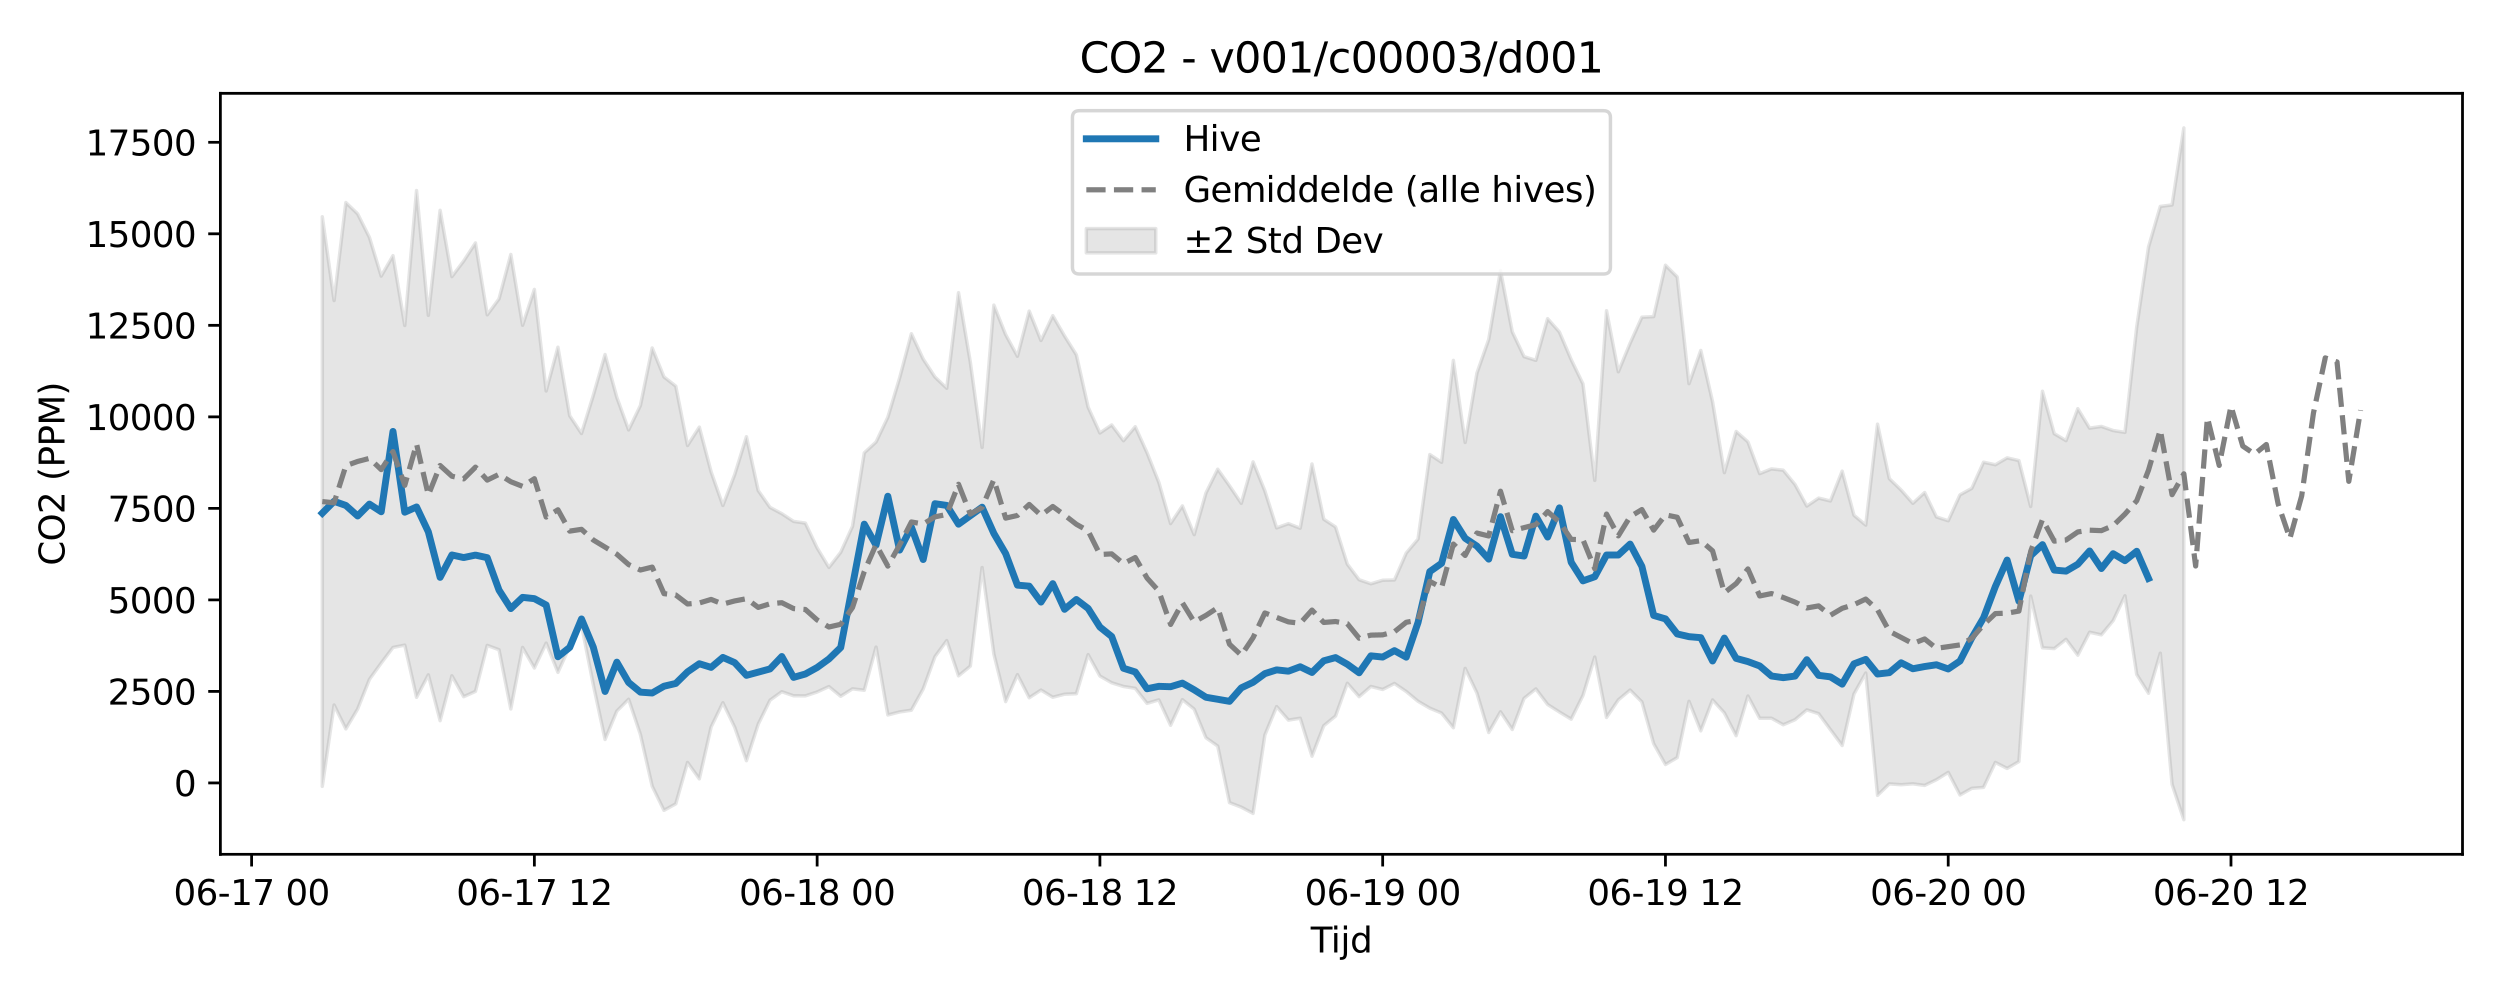 <?xml version="1.0" encoding="utf-8" standalone="no"?>
<!DOCTYPE svg PUBLIC "-//W3C//DTD SVG 1.1//EN"
  "http://www.w3.org/Graphics/SVG/1.1/DTD/svg11.dtd">
<svg xmlns:xlink="http://www.w3.org/1999/xlink" width="720pt" height="288pt" viewBox="0 0 720 288" xmlns="http://www.w3.org/2000/svg" version="1.1">
 <defs>
  <style type="text/css">*{stroke-linejoin: round; stroke-linecap: butt}</style>
 </defs>
 <g id="figure_1">
  <g id="patch_1">
   <path d="M 0 288 
L 720 288 
L 720 0 
L 0 0 
z
" style="fill: #ffffff"/>
  </g>
  <g id="axes_1">
   <g id="patch_2">
    <path d="M 63.47 246.04 
L 709.2 246.04 
L 709.2 26.88 
L 63.47 26.88 
z
" style="fill: #ffffff"/>
   </g>
   <g id="FillBetweenPolyCollection_1">
    <defs>
     <path id="ma22661d747" d="M 92.821 -225.577 
L 92.821 -61.523 
L 96.215 -84.961 
L 99.608 -78.083 
L 103.001 -83.798 
L 106.394 -92.335 
L 109.787 -97.027 
L 113.181 -101.527 
L 116.574 -102.203 
L 119.967 -87.168 
L 123.36 -93.643 
L 126.754 -80.445 
L 130.147 -93.369 
L 133.54 -87.348 
L 136.933 -88.883 
L 140.326 -102.128 
L 143.72 -100.864 
L 147.113 -83.818 
L 150.506 -101.536 
L 153.899 -95.613 
L 157.293 -102.781 
L 160.686 -94.368 
L 164.079 -101.818 
L 167.472 -107.945 
L 170.865 -90.849 
L 174.259 -75.028 
L 177.652 -83.217 
L 181.045 -86.619 
L 184.438 -76.47 
L 187.832 -61.568 
L 191.225 -54.618 
L 194.618 -56.493 
L 198.011 -68.409 
L 201.404 -63.691 
L 204.798 -78.61 
L 208.191 -85.612 
L 211.584 -78.574 
L 214.977 -68.918 
L 218.371 -79.431 
L 221.764 -86.346 
L 225.157 -88.785 
L 228.55 -87.618 
L 231.943 -87.584 
L 235.337 -88.708 
L 238.73 -90.264 
L 242.123 -87.464 
L 245.516 -89.62 
L 248.91 -89.21 
L 252.303 -101.634 
L 255.696 -82.091 
L 259.089 -82.959 
L 262.482 -83.46 
L 265.876 -89.572 
L 269.269 -98.876 
L 272.662 -103.506 
L 276.055 -93.358 
L 279.449 -96.146 
L 282.842 -124.559 
L 286.235 -99.633 
L 289.628 -85.934 
L 293.021 -93.697 
L 296.415 -87.04 
L 299.808 -89.261 
L 303.201 -87.193 
L 306.594 -88.065 
L 309.988 -88.201 
L 313.381 -99.463 
L 316.774 -93.302 
L 320.167 -91.357 
L 323.56 -90.292 
L 326.954 -89.762 
L 330.347 -85.427 
L 333.74 -86.437 
L 337.133 -79.115 
L 340.527 -86.5 
L 343.92 -83.77 
L 347.313 -75.529 
L 350.706 -73.122 
L 354.099 -56.837 
L 357.493 -55.532 
L 360.886 -53.735 
L 364.279 -76.301 
L 367.672 -84.502 
L 371.066 -80.609 
L 374.459 -81.142 
L 377.852 -70.215 
L 381.245 -79.003 
L 384.638 -81.772 
L 388.032 -91.219 
L 391.425 -87.359 
L 394.818 -90.294 
L 398.211 -89.426 
L 401.604 -91.159 
L 404.998 -88.846 
L 408.391 -86.03 
L 411.784 -84.05 
L 415.177 -82.63 
L 418.571 -78.405 
L 421.964 -95.505 
L 425.357 -88.404 
L 428.75 -77.036 
L 432.143 -83.001 
L 435.537 -77.899 
L 438.93 -86.868 
L 442.323 -89.592 
L 445.716 -85.111 
L 449.11 -82.94 
L 452.503 -80.878 
L 455.896 -87.71 
L 459.289 -98.764 
L 462.682 -81.378 
L 466.076 -86.432 
L 469.469 -89.268 
L 472.862 -85.854 
L 476.255 -73.83 
L 479.649 -67.817 
L 483.042 -69.819 
L 486.435 -86.012 
L 489.828 -77.512 
L 493.221 -86.417 
L 496.615 -82.681 
L 500.008 -76.118 
L 503.401 -87.544 
L 506.794 -81.132 
L 510.188 -81.151 
L 513.581 -79.265 
L 516.974 -80.729 
L 520.367 -83.554 
L 523.76 -82.467 
L 527.154 -77.883 
L 530.547 -73.294 
L 533.94 -88.108 
L 537.333 -94.168 
L 540.727 -58.941 
L 544.12 -62.237 
L 547.513 -62.004 
L 550.906 -62.255 
L 554.299 -61.804 
L 557.693 -63.434 
L 561.086 -65.552 
L 564.479 -59.035 
L 567.872 -60.962 
L 571.266 -61.231 
L 574.659 -68.418 
L 578.052 -66.689 
L 581.445 -68.668 
L 584.838 -116.334 
L 588.232 -101.434 
L 591.625 -101.206 
L 595.018 -103.866 
L 598.411 -99.306 
L 601.805 -105.914 
L 605.198 -105.161 
L 608.591 -109.245 
L 611.984 -116.413 
L 615.377 -93.75 
L 618.771 -88.343 
L 622.164 -99.887 
L 625.557 -62.088 
L 628.95 -51.922 
L 628.95 -251.158 
L 628.95 -251.158 
L 625.557 -228.979 
L 622.164 -228.549 
L 618.771 -216.855 
L 615.377 -193.825 
L 611.984 -163.477 
L 608.591 -164.006 
L 605.198 -165.19 
L 601.805 -164.698 
L 598.411 -170.304 
L 595.018 -161.091 
L 591.625 -163.111 
L 588.232 -175.321 
L 584.838 -142.127 
L 581.445 -155.355 
L 578.052 -156.135 
L 574.659 -154.151 
L 571.266 -154.89 
L 567.872 -147.348 
L 564.479 -145.497 
L 561.086 -138.023 
L 557.693 -139.121 
L 554.299 -146.159 
L 550.906 -143.048 
L 547.513 -146.881 
L 544.12 -150.158 
L 540.727 -165.844 
L 537.333 -136.768 
L 533.94 -139.613 
L 530.547 -152.317 
L 527.154 -143.722 
L 523.76 -144.542 
L 520.367 -142.255 
L 516.974 -148.455 
L 513.581 -152.586 
L 510.188 -152.956 
L 506.794 -151.599 
L 503.401 -160.748 
L 500.008 -163.74 
L 496.615 -151.876 
L 493.221 -172.28 
L 489.828 -187.069 
L 486.435 -177.497 
L 483.042 -208.246 
L 479.649 -211.624 
L 476.255 -196.816 
L 472.862 -196.644 
L 469.469 -189.142 
L 466.076 -180.915 
L 462.682 -198.516 
L 459.289 -149.636 
L 455.896 -177.423 
L 452.503 -184.433 
L 449.11 -192.382 
L 445.716 -196.22 
L 442.323 -184.222 
L 438.93 -185.29 
L 435.537 -192.436 
L 432.143 -210.065 
L 428.75 -190.241 
L 425.357 -180.553 
L 421.964 -160.563 
L 418.571 -184.211 
L 415.177 -154.863 
L 411.784 -157.091 
L 408.391 -132.75 
L 404.998 -128.724 
L 401.604 -120.97 
L 398.211 -120.894 
L 394.818 -119.87 
L 391.425 -121.035 
L 388.032 -125.523 
L 384.638 -136.232 
L 381.245 -138.467 
L 377.852 -154.379 
L 374.459 -135.876 
L 371.066 -137.189 
L 367.672 -135.963 
L 364.279 -146.629 
L 360.886 -154.984 
L 357.493 -143.045 
L 354.099 -148.087 
L 350.706 -152.866 
L 347.313 -146.008 
L 343.92 -134.022 
L 340.527 -142.299 
L 337.133 -137.208 
L 333.74 -149.093 
L 330.347 -157.619 
L 326.954 -165.103 
L 323.56 -161.071 
L 320.167 -165.616 
L 316.774 -163.299 
L 313.381 -170.733 
L 309.988 -185.819 
L 306.594 -191.231 
L 303.201 -197.079 
L 299.808 -189.931 
L 296.415 -198.403 
L 293.021 -185.397 
L 289.628 -191.629 
L 286.235 -200.127 
L 282.842 -159.144 
L 279.449 -183.721 
L 276.055 -203.708 
L 272.662 -176.183 
L 269.269 -179.418 
L 265.876 -184.592 
L 262.482 -191.89 
L 259.089 -179.147 
L 255.696 -167.829 
L 252.303 -160.696 
L 248.91 -157.581 
L 245.516 -136.413 
L 242.123 -128.929 
L 238.73 -124.582 
L 235.337 -130.202 
L 231.943 -137.346 
L 228.55 -137.837 
L 225.157 -140.064 
L 221.764 -141.872 
L 218.371 -146.706 
L 214.977 -162.226 
L 211.584 -151.29 
L 208.191 -142.425 
L 204.798 -152.126 
L 201.404 -164.989 
L 198.011 -159.702 
L 194.618 -176.792 
L 191.225 -179.44 
L 187.832 -187.784 
L 184.438 -171.203 
L 181.045 -164.184 
L 177.652 -173.543 
L 174.259 -185.905 
L 170.865 -174.116 
L 167.472 -163.159 
L 164.079 -168.263 
L 160.686 -188.003 
L 157.293 -175.397 
L 153.899 -204.652 
L 150.506 -194.315 
L 147.113 -214.714 
L 143.72 -201.926 
L 140.326 -197.335 
L 136.933 -218.037 
L 133.54 -212.826 
L 130.147 -208.339 
L 126.754 -227.427 
L 123.36 -197.176 
L 119.967 -233.126 
L 116.574 -194.259 
L 113.181 -214.364 
L 109.787 -208.483 
L 106.394 -219.645 
L 103.001 -226.409 
L 99.608 -229.672 
L 96.215 -201.433 
L 92.821 -225.577 
z
" style="stroke: #808080; stroke-opacity: 0.2"/>
    </defs>
    <g clip-path="url(#p4dd3168a95)">
     <use xlink:href="#ma22661d747" x="0" y="288" style="fill: #808080; fill-opacity: 0.2; stroke: #808080; stroke-opacity: 0.2"/>
    </g>
   </g>
   <g id="matplotlib.axis_1">
    <g id="xtick_1">
     <g id="line2d_1">
      <defs>
       <path id="m2a77479b4b" d="M 0 0 
L 0 3.5 
" style="stroke: #000000; stroke-width: 0.8"/>
      </defs>
      <g>
       <use xlink:href="#m2a77479b4b" x="72.462" y="246.04" style="stroke: #000000; stroke-width: 0.8"/>
      </g>
     </g>
     <g id="text_1">
      <!-- 06-17 00 -->
      <g transform="translate(49.982 260.638) scale(0.1 -0.1)">
       <defs>
        <path id="DejaVuSans-30" d="M 2034 4250 
Q 1547 4250 1301 3770 
Q 1056 3291 1056 2328 
Q 1056 1369 1301 889 
Q 1547 409 2034 409 
Q 2525 409 2770 889 
Q 3016 1369 3016 2328 
Q 3016 3291 2770 3770 
Q 2525 4250 2034 4250 
z
M 2034 4750 
Q 2819 4750 3233 4129 
Q 3647 3509 3647 2328 
Q 3647 1150 3233 529 
Q 2819 -91 2034 -91 
Q 1250 -91 836 529 
Q 422 1150 422 2328 
Q 422 3509 836 4129 
Q 1250 4750 2034 4750 
z
" transform="scale(0.016)"/>
        <path id="DejaVuSans-36" d="M 2113 2584 
Q 1688 2584 1439 2293 
Q 1191 2003 1191 1497 
Q 1191 994 1439 701 
Q 1688 409 2113 409 
Q 2538 409 2786 701 
Q 3034 994 3034 1497 
Q 3034 2003 2786 2293 
Q 2538 2584 2113 2584 
z
M 3366 4563 
L 3366 3988 
Q 3128 4100 2886 4159 
Q 2644 4219 2406 4219 
Q 1781 4219 1451 3797 
Q 1122 3375 1075 2522 
Q 1259 2794 1537 2939 
Q 1816 3084 2150 3084 
Q 2853 3084 3261 2657 
Q 3669 2231 3669 1497 
Q 3669 778 3244 343 
Q 2819 -91 2113 -91 
Q 1303 -91 875 529 
Q 447 1150 447 2328 
Q 447 3434 972 4092 
Q 1497 4750 2381 4750 
Q 2619 4750 2861 4703 
Q 3103 4656 3366 4563 
z
" transform="scale(0.016)"/>
        <path id="DejaVuSans-2d" d="M 313 2009 
L 1997 2009 
L 1997 1497 
L 313 1497 
L 313 2009 
z
" transform="scale(0.016)"/>
        <path id="DejaVuSans-31" d="M 794 531 
L 1825 531 
L 1825 4091 
L 703 3866 
L 703 4441 
L 1819 4666 
L 2450 4666 
L 2450 531 
L 3481 531 
L 3481 0 
L 794 0 
L 794 531 
z
" transform="scale(0.016)"/>
        <path id="DejaVuSans-37" d="M 525 4666 
L 3525 4666 
L 3525 4397 
L 1831 0 
L 1172 0 
L 2766 4134 
L 525 4134 
L 525 4666 
z
" transform="scale(0.016)"/>
        <path id="DejaVuSans-20" transform="scale(0.016)"/>
       </defs>
       <use xlink:href="#DejaVuSans-30"/>
       <use xlink:href="#DejaVuSans-36" transform="translate(63.623 0)"/>
       <use xlink:href="#DejaVuSans-2d" transform="translate(127.246 0)"/>
       <use xlink:href="#DejaVuSans-31" transform="translate(163.33 0)"/>
       <use xlink:href="#DejaVuSans-37" transform="translate(226.953 0)"/>
       <use xlink:href="#DejaVuSans-20" transform="translate(290.576 0)"/>
       <use xlink:href="#DejaVuSans-30" transform="translate(322.363 0)"/>
       <use xlink:href="#DejaVuSans-30" transform="translate(385.986 0)"/>
      </g>
     </g>
    </g>
    <g id="xtick_2">
     <g id="line2d_2">
      <g>
       <use xlink:href="#m2a77479b4b" x="153.899" y="246.04" style="stroke: #000000; stroke-width: 0.8"/>
      </g>
     </g>
     <g id="text_2">
      <!-- 06-17 12 -->
      <g transform="translate(131.419 260.638) scale(0.1 -0.1)">
       <defs>
        <path id="DejaVuSans-32" d="M 1228 531 
L 3431 531 
L 3431 0 
L 469 0 
L 469 531 
Q 828 903 1448 1529 
Q 2069 2156 2228 2338 
Q 2531 2678 2651 2914 
Q 2772 3150 2772 3378 
Q 2772 3750 2511 3984 
Q 2250 4219 1831 4219 
Q 1534 4219 1204 4116 
Q 875 4013 500 3803 
L 500 4441 
Q 881 4594 1212 4672 
Q 1544 4750 1819 4750 
Q 2544 4750 2975 4387 
Q 3406 4025 3406 3419 
Q 3406 3131 3298 2873 
Q 3191 2616 2906 2266 
Q 2828 2175 2409 1742 
Q 1991 1309 1228 531 
z
" transform="scale(0.016)"/>
       </defs>
       <use xlink:href="#DejaVuSans-30"/>
       <use xlink:href="#DejaVuSans-36" transform="translate(63.623 0)"/>
       <use xlink:href="#DejaVuSans-2d" transform="translate(127.246 0)"/>
       <use xlink:href="#DejaVuSans-31" transform="translate(163.33 0)"/>
       <use xlink:href="#DejaVuSans-37" transform="translate(226.953 0)"/>
       <use xlink:href="#DejaVuSans-20" transform="translate(290.576 0)"/>
       <use xlink:href="#DejaVuSans-31" transform="translate(322.363 0)"/>
       <use xlink:href="#DejaVuSans-32" transform="translate(385.986 0)"/>
      </g>
     </g>
    </g>
    <g id="xtick_3">
     <g id="line2d_3">
      <g>
       <use xlink:href="#m2a77479b4b" x="235.337" y="246.04" style="stroke: #000000; stroke-width: 0.8"/>
      </g>
     </g>
     <g id="text_3">
      <!-- 06-18 00 -->
      <g transform="translate(212.856 260.638) scale(0.1 -0.1)">
       <defs>
        <path id="DejaVuSans-38" d="M 2034 2216 
Q 1584 2216 1326 1975 
Q 1069 1734 1069 1313 
Q 1069 891 1326 650 
Q 1584 409 2034 409 
Q 2484 409 2743 651 
Q 3003 894 3003 1313 
Q 3003 1734 2745 1975 
Q 2488 2216 2034 2216 
z
M 1403 2484 
Q 997 2584 770 2862 
Q 544 3141 544 3541 
Q 544 4100 942 4425 
Q 1341 4750 2034 4750 
Q 2731 4750 3128 4425 
Q 3525 4100 3525 3541 
Q 3525 3141 3298 2862 
Q 3072 2584 2669 2484 
Q 3125 2378 3379 2068 
Q 3634 1759 3634 1313 
Q 3634 634 3220 271 
Q 2806 -91 2034 -91 
Q 1263 -91 848 271 
Q 434 634 434 1313 
Q 434 1759 690 2068 
Q 947 2378 1403 2484 
z
M 1172 3481 
Q 1172 3119 1398 2916 
Q 1625 2713 2034 2713 
Q 2441 2713 2670 2916 
Q 2900 3119 2900 3481 
Q 2900 3844 2670 4047 
Q 2441 4250 2034 4250 
Q 1625 4250 1398 4047 
Q 1172 3844 1172 3481 
z
" transform="scale(0.016)"/>
       </defs>
       <use xlink:href="#DejaVuSans-30"/>
       <use xlink:href="#DejaVuSans-36" transform="translate(63.623 0)"/>
       <use xlink:href="#DejaVuSans-2d" transform="translate(127.246 0)"/>
       <use xlink:href="#DejaVuSans-31" transform="translate(163.33 0)"/>
       <use xlink:href="#DejaVuSans-38" transform="translate(226.953 0)"/>
       <use xlink:href="#DejaVuSans-20" transform="translate(290.576 0)"/>
       <use xlink:href="#DejaVuSans-30" transform="translate(322.363 0)"/>
       <use xlink:href="#DejaVuSans-30" transform="translate(385.986 0)"/>
      </g>
     </g>
    </g>
    <g id="xtick_4">
     <g id="line2d_4">
      <g>
       <use xlink:href="#m2a77479b4b" x="316.774" y="246.04" style="stroke: #000000; stroke-width: 0.8"/>
      </g>
     </g>
     <g id="text_4">
      <!-- 06-18 12 -->
      <g transform="translate(294.293 260.638) scale(0.1 -0.1)">
       <use xlink:href="#DejaVuSans-30"/>
       <use xlink:href="#DejaVuSans-36" transform="translate(63.623 0)"/>
       <use xlink:href="#DejaVuSans-2d" transform="translate(127.246 0)"/>
       <use xlink:href="#DejaVuSans-31" transform="translate(163.33 0)"/>
       <use xlink:href="#DejaVuSans-38" transform="translate(226.953 0)"/>
       <use xlink:href="#DejaVuSans-20" transform="translate(290.576 0)"/>
       <use xlink:href="#DejaVuSans-31" transform="translate(322.363 0)"/>
       <use xlink:href="#DejaVuSans-32" transform="translate(385.986 0)"/>
      </g>
     </g>
    </g>
    <g id="xtick_5">
     <g id="line2d_5">
      <g>
       <use xlink:href="#m2a77479b4b" x="398.211" y="246.04" style="stroke: #000000; stroke-width: 0.8"/>
      </g>
     </g>
     <g id="text_5">
      <!-- 06-19 00 -->
      <g transform="translate(375.731 260.638) scale(0.1 -0.1)">
       <defs>
        <path id="DejaVuSans-39" d="M 703 97 
L 703 672 
Q 941 559 1184 500 
Q 1428 441 1663 441 
Q 2288 441 2617 861 
Q 2947 1281 2994 2138 
Q 2813 1869 2534 1725 
Q 2256 1581 1919 1581 
Q 1219 1581 811 2004 
Q 403 2428 403 3163 
Q 403 3881 828 4315 
Q 1253 4750 1959 4750 
Q 2769 4750 3195 4129 
Q 3622 3509 3622 2328 
Q 3622 1225 3098 567 
Q 2575 -91 1691 -91 
Q 1453 -91 1209 -44 
Q 966 3 703 97 
z
M 1959 2075 
Q 2384 2075 2632 2365 
Q 2881 2656 2881 3163 
Q 2881 3666 2632 3958 
Q 2384 4250 1959 4250 
Q 1534 4250 1286 3958 
Q 1038 3666 1038 3163 
Q 1038 2656 1286 2365 
Q 1534 2075 1959 2075 
z
" transform="scale(0.016)"/>
       </defs>
       <use xlink:href="#DejaVuSans-30"/>
       <use xlink:href="#DejaVuSans-36" transform="translate(63.623 0)"/>
       <use xlink:href="#DejaVuSans-2d" transform="translate(127.246 0)"/>
       <use xlink:href="#DejaVuSans-31" transform="translate(163.33 0)"/>
       <use xlink:href="#DejaVuSans-39" transform="translate(226.953 0)"/>
       <use xlink:href="#DejaVuSans-20" transform="translate(290.576 0)"/>
       <use xlink:href="#DejaVuSans-30" transform="translate(322.363 0)"/>
       <use xlink:href="#DejaVuSans-30" transform="translate(385.986 0)"/>
      </g>
     </g>
    </g>
    <g id="xtick_6">
     <g id="line2d_6">
      <g>
       <use xlink:href="#m2a77479b4b" x="479.649" y="246.04" style="stroke: #000000; stroke-width: 0.8"/>
      </g>
     </g>
     <g id="text_6">
      <!-- 06-19 12 -->
      <g transform="translate(457.168 260.638) scale(0.1 -0.1)">
       <use xlink:href="#DejaVuSans-30"/>
       <use xlink:href="#DejaVuSans-36" transform="translate(63.623 0)"/>
       <use xlink:href="#DejaVuSans-2d" transform="translate(127.246 0)"/>
       <use xlink:href="#DejaVuSans-31" transform="translate(163.33 0)"/>
       <use xlink:href="#DejaVuSans-39" transform="translate(226.953 0)"/>
       <use xlink:href="#DejaVuSans-20" transform="translate(290.576 0)"/>
       <use xlink:href="#DejaVuSans-31" transform="translate(322.363 0)"/>
       <use xlink:href="#DejaVuSans-32" transform="translate(385.986 0)"/>
      </g>
     </g>
    </g>
    <g id="xtick_7">
     <g id="line2d_7">
      <g>
       <use xlink:href="#m2a77479b4b" x="561.086" y="246.04" style="stroke: #000000; stroke-width: 0.8"/>
      </g>
     </g>
     <g id="text_7">
      <!-- 06-20 00 -->
      <g transform="translate(538.605 260.638) scale(0.1 -0.1)">
       <use xlink:href="#DejaVuSans-30"/>
       <use xlink:href="#DejaVuSans-36" transform="translate(63.623 0)"/>
       <use xlink:href="#DejaVuSans-2d" transform="translate(127.246 0)"/>
       <use xlink:href="#DejaVuSans-32" transform="translate(163.33 0)"/>
       <use xlink:href="#DejaVuSans-30" transform="translate(226.953 0)"/>
       <use xlink:href="#DejaVuSans-20" transform="translate(290.576 0)"/>
       <use xlink:href="#DejaVuSans-30" transform="translate(322.363 0)"/>
       <use xlink:href="#DejaVuSans-30" transform="translate(385.986 0)"/>
      </g>
     </g>
    </g>
    <g id="xtick_8">
     <g id="line2d_8">
      <g>
       <use xlink:href="#m2a77479b4b" x="642.523" y="246.04" style="stroke: #000000; stroke-width: 0.8"/>
      </g>
     </g>
     <g id="text_8">
      <!-- 06-20 12 -->
      <g transform="translate(620.043 260.638) scale(0.1 -0.1)">
       <use xlink:href="#DejaVuSans-30"/>
       <use xlink:href="#DejaVuSans-36" transform="translate(63.623 0)"/>
       <use xlink:href="#DejaVuSans-2d" transform="translate(127.246 0)"/>
       <use xlink:href="#DejaVuSans-32" transform="translate(163.33 0)"/>
       <use xlink:href="#DejaVuSans-30" transform="translate(226.953 0)"/>
       <use xlink:href="#DejaVuSans-20" transform="translate(290.576 0)"/>
       <use xlink:href="#DejaVuSans-31" transform="translate(322.363 0)"/>
       <use xlink:href="#DejaVuSans-32" transform="translate(385.986 0)"/>
      </g>
     </g>
    </g>
    <g id="text_9">
     <!-- Tijd -->
     <g transform="translate(377.485 274.317) scale(0.1 -0.1)">
      <defs>
       <path id="DejaVuSans-54" d="M -19 4666 
L 3928 4666 
L 3928 4134 
L 2272 4134 
L 2272 0 
L 1638 0 
L 1638 4134 
L -19 4134 
L -19 4666 
z
" transform="scale(0.016)"/>
       <path id="DejaVuSans-69" d="M 603 3500 
L 1178 3500 
L 1178 0 
L 603 0 
L 603 3500 
z
M 603 4863 
L 1178 4863 
L 1178 4134 
L 603 4134 
L 603 4863 
z
" transform="scale(0.016)"/>
       <path id="DejaVuSans-6a" d="M 603 3500 
L 1178 3500 
L 1178 -63 
Q 1178 -731 923 -1031 
Q 669 -1331 103 -1331 
L -116 -1331 
L -116 -844 
L 38 -844 
Q 366 -844 484 -692 
Q 603 -541 603 -63 
L 603 3500 
z
M 603 4863 
L 1178 4863 
L 1178 4134 
L 603 4134 
L 603 4863 
z
" transform="scale(0.016)"/>
       <path id="DejaVuSans-64" d="M 2906 2969 
L 2906 4863 
L 3481 4863 
L 3481 0 
L 2906 0 
L 2906 525 
Q 2725 213 2448 61 
Q 2172 -91 1784 -91 
Q 1150 -91 751 415 
Q 353 922 353 1747 
Q 353 2572 751 3078 
Q 1150 3584 1784 3584 
Q 2172 3584 2448 3432 
Q 2725 3281 2906 2969 
z
M 947 1747 
Q 947 1113 1208 752 
Q 1469 391 1925 391 
Q 2381 391 2643 752 
Q 2906 1113 2906 1747 
Q 2906 2381 2643 2742 
Q 2381 3103 1925 3103 
Q 1469 3103 1208 2742 
Q 947 2381 947 1747 
z
" transform="scale(0.016)"/>
      </defs>
      <use xlink:href="#DejaVuSans-54"/>
      <use xlink:href="#DejaVuSans-69" transform="translate(57.959 0)"/>
      <use xlink:href="#DejaVuSans-6a" transform="translate(85.742 0)"/>
      <use xlink:href="#DejaVuSans-64" transform="translate(113.525 0)"/>
     </g>
    </g>
   </g>
   <g id="matplotlib.axis_2">
    <g id="ytick_1">
     <g id="line2d_9">
      <defs>
       <path id="mb27a0ba405" d="M 0 0 
L -3.5 0 
" style="stroke: #000000; stroke-width: 0.8"/>
      </defs>
      <g>
       <use xlink:href="#mb27a0ba405" x="63.47" y="225.486" style="stroke: #000000; stroke-width: 0.8"/>
      </g>
     </g>
     <g id="text_10">
      <!-- 0 -->
      <g transform="translate(50.108 229.285) scale(0.1 -0.1)">
       <use xlink:href="#DejaVuSans-30"/>
      </g>
     </g>
    </g>
    <g id="ytick_2">
     <g id="line2d_10">
      <g>
       <use xlink:href="#mb27a0ba405" x="63.47" y="199.128" style="stroke: #000000; stroke-width: 0.8"/>
      </g>
     </g>
     <g id="text_11">
      <!-- 2500 -->
      <g transform="translate(31.02 202.927) scale(0.1 -0.1)">
       <defs>
        <path id="DejaVuSans-35" d="M 691 4666 
L 3169 4666 
L 3169 4134 
L 1269 4134 
L 1269 2991 
Q 1406 3038 1543 3061 
Q 1681 3084 1819 3084 
Q 2600 3084 3056 2656 
Q 3513 2228 3513 1497 
Q 3513 744 3044 326 
Q 2575 -91 1722 -91 
Q 1428 -91 1123 -41 
Q 819 9 494 109 
L 494 744 
Q 775 591 1075 516 
Q 1375 441 1709 441 
Q 2250 441 2565 725 
Q 2881 1009 2881 1497 
Q 2881 1984 2565 2268 
Q 2250 2553 1709 2553 
Q 1456 2553 1204 2497 
Q 953 2441 691 2322 
L 691 4666 
z
" transform="scale(0.016)"/>
       </defs>
       <use xlink:href="#DejaVuSans-32"/>
       <use xlink:href="#DejaVuSans-35" transform="translate(63.623 0)"/>
       <use xlink:href="#DejaVuSans-30" transform="translate(127.246 0)"/>
       <use xlink:href="#DejaVuSans-30" transform="translate(190.869 0)"/>
      </g>
     </g>
    </g>
    <g id="ytick_3">
     <g id="line2d_11">
      <g>
       <use xlink:href="#mb27a0ba405" x="63.47" y="172.77" style="stroke: #000000; stroke-width: 0.8"/>
      </g>
     </g>
     <g id="text_12">
      <!-- 5000 -->
      <g transform="translate(31.02 176.569) scale(0.1 -0.1)">
       <use xlink:href="#DejaVuSans-35"/>
       <use xlink:href="#DejaVuSans-30" transform="translate(63.623 0)"/>
       <use xlink:href="#DejaVuSans-30" transform="translate(127.246 0)"/>
       <use xlink:href="#DejaVuSans-30" transform="translate(190.869 0)"/>
      </g>
     </g>
    </g>
    <g id="ytick_4">
     <g id="line2d_12">
      <g>
       <use xlink:href="#mb27a0ba405" x="63.47" y="146.412" style="stroke: #000000; stroke-width: 0.8"/>
      </g>
     </g>
     <g id="text_13">
      <!-- 7500 -->
      <g transform="translate(31.02 150.211) scale(0.1 -0.1)">
       <use xlink:href="#DejaVuSans-37"/>
       <use xlink:href="#DejaVuSans-35" transform="translate(63.623 0)"/>
       <use xlink:href="#DejaVuSans-30" transform="translate(127.246 0)"/>
       <use xlink:href="#DejaVuSans-30" transform="translate(190.869 0)"/>
      </g>
     </g>
    </g>
    <g id="ytick_5">
     <g id="line2d_13">
      <g>
       <use xlink:href="#mb27a0ba405" x="63.47" y="120.054" style="stroke: #000000; stroke-width: 0.8"/>
      </g>
     </g>
     <g id="text_14">
      <!-- 10000 -->
      <g transform="translate(24.657 123.853) scale(0.1 -0.1)">
       <use xlink:href="#DejaVuSans-31"/>
       <use xlink:href="#DejaVuSans-30" transform="translate(63.623 0)"/>
       <use xlink:href="#DejaVuSans-30" transform="translate(127.246 0)"/>
       <use xlink:href="#DejaVuSans-30" transform="translate(190.869 0)"/>
       <use xlink:href="#DejaVuSans-30" transform="translate(254.492 0)"/>
      </g>
     </g>
    </g>
    <g id="ytick_6">
     <g id="line2d_14">
      <g>
       <use xlink:href="#mb27a0ba405" x="63.47" y="93.696" style="stroke: #000000; stroke-width: 0.8"/>
      </g>
     </g>
     <g id="text_15">
      <!-- 12500 -->
      <g transform="translate(24.657 97.495) scale(0.1 -0.1)">
       <use xlink:href="#DejaVuSans-31"/>
       <use xlink:href="#DejaVuSans-32" transform="translate(63.623 0)"/>
       <use xlink:href="#DejaVuSans-35" transform="translate(127.246 0)"/>
       <use xlink:href="#DejaVuSans-30" transform="translate(190.869 0)"/>
       <use xlink:href="#DejaVuSans-30" transform="translate(254.492 0)"/>
      </g>
     </g>
    </g>
    <g id="ytick_7">
     <g id="line2d_15">
      <g>
       <use xlink:href="#mb27a0ba405" x="63.47" y="67.338" style="stroke: #000000; stroke-width: 0.8"/>
      </g>
     </g>
     <g id="text_16">
      <!-- 15000 -->
      <g transform="translate(24.657 71.137) scale(0.1 -0.1)">
       <use xlink:href="#DejaVuSans-31"/>
       <use xlink:href="#DejaVuSans-35" transform="translate(63.623 0)"/>
       <use xlink:href="#DejaVuSans-30" transform="translate(127.246 0)"/>
       <use xlink:href="#DejaVuSans-30" transform="translate(190.869 0)"/>
       <use xlink:href="#DejaVuSans-30" transform="translate(254.492 0)"/>
      </g>
     </g>
    </g>
    <g id="ytick_8">
     <g id="line2d_16">
      <g>
       <use xlink:href="#mb27a0ba405" x="63.47" y="40.98" style="stroke: #000000; stroke-width: 0.8"/>
      </g>
     </g>
     <g id="text_17">
      <!-- 17500 -->
      <g transform="translate(24.657 44.779) scale(0.1 -0.1)">
       <use xlink:href="#DejaVuSans-31"/>
       <use xlink:href="#DejaVuSans-37" transform="translate(63.623 0)"/>
       <use xlink:href="#DejaVuSans-35" transform="translate(127.246 0)"/>
       <use xlink:href="#DejaVuSans-30" transform="translate(190.869 0)"/>
       <use xlink:href="#DejaVuSans-30" transform="translate(254.492 0)"/>
      </g>
     </g>
    </g>
    <g id="text_18">
     <!-- CO2 (PPM) -->
     <g transform="translate(18.578 162.903) rotate(-90) scale(0.1 -0.1)">
      <defs>
       <path id="DejaVuSans-43" d="M 4122 4306 
L 4122 3641 
Q 3803 3938 3442 4084 
Q 3081 4231 2675 4231 
Q 1875 4231 1450 3742 
Q 1025 3253 1025 2328 
Q 1025 1406 1450 917 
Q 1875 428 2675 428 
Q 3081 428 3442 575 
Q 3803 722 4122 1019 
L 4122 359 
Q 3791 134 3420 21 
Q 3050 -91 2638 -91 
Q 1578 -91 968 557 
Q 359 1206 359 2328 
Q 359 3453 968 4101 
Q 1578 4750 2638 4750 
Q 3056 4750 3426 4639 
Q 3797 4528 4122 4306 
z
" transform="scale(0.016)"/>
       <path id="DejaVuSans-4f" d="M 2522 4238 
Q 1834 4238 1429 3725 
Q 1025 3213 1025 2328 
Q 1025 1447 1429 934 
Q 1834 422 2522 422 
Q 3209 422 3611 934 
Q 4013 1447 4013 2328 
Q 4013 3213 3611 3725 
Q 3209 4238 2522 4238 
z
M 2522 4750 
Q 3503 4750 4090 4092 
Q 4678 3434 4678 2328 
Q 4678 1225 4090 567 
Q 3503 -91 2522 -91 
Q 1538 -91 948 565 
Q 359 1222 359 2328 
Q 359 3434 948 4092 
Q 1538 4750 2522 4750 
z
" transform="scale(0.016)"/>
       <path id="DejaVuSans-28" d="M 1984 4856 
Q 1566 4138 1362 3434 
Q 1159 2731 1159 2009 
Q 1159 1288 1364 580 
Q 1569 -128 1984 -844 
L 1484 -844 
Q 1016 -109 783 600 
Q 550 1309 550 2009 
Q 550 2706 781 3412 
Q 1013 4119 1484 4856 
L 1984 4856 
z
" transform="scale(0.016)"/>
       <path id="DejaVuSans-50" d="M 1259 4147 
L 1259 2394 
L 2053 2394 
Q 2494 2394 2734 2622 
Q 2975 2850 2975 3272 
Q 2975 3691 2734 3919 
Q 2494 4147 2053 4147 
L 1259 4147 
z
M 628 4666 
L 2053 4666 
Q 2838 4666 3239 4311 
Q 3641 3956 3641 3272 
Q 3641 2581 3239 2228 
Q 2838 1875 2053 1875 
L 1259 1875 
L 1259 0 
L 628 0 
L 628 4666 
z
" transform="scale(0.016)"/>
       <path id="DejaVuSans-4d" d="M 628 4666 
L 1569 4666 
L 2759 1491 
L 3956 4666 
L 4897 4666 
L 4897 0 
L 4281 0 
L 4281 4097 
L 3078 897 
L 2444 897 
L 1241 4097 
L 1241 0 
L 628 0 
L 628 4666 
z
" transform="scale(0.016)"/>
       <path id="DejaVuSans-29" d="M 513 4856 
L 1013 4856 
Q 1481 4119 1714 3412 
Q 1947 2706 1947 2009 
Q 1947 1309 1714 600 
Q 1481 -109 1013 -844 
L 513 -844 
Q 928 -128 1133 580 
Q 1338 1288 1338 2009 
Q 1338 2731 1133 3434 
Q 928 4138 513 4856 
z
" transform="scale(0.016)"/>
      </defs>
      <use xlink:href="#DejaVuSans-43"/>
      <use xlink:href="#DejaVuSans-4f" transform="translate(69.824 0)"/>
      <use xlink:href="#DejaVuSans-32" transform="translate(148.535 0)"/>
      <use xlink:href="#DejaVuSans-20" transform="translate(212.158 0)"/>
      <use xlink:href="#DejaVuSans-28" transform="translate(243.945 0)"/>
      <use xlink:href="#DejaVuSans-50" transform="translate(282.959 0)"/>
      <use xlink:href="#DejaVuSans-50" transform="translate(343.262 0)"/>
      <use xlink:href="#DejaVuSans-4d" transform="translate(403.564 0)"/>
      <use xlink:href="#DejaVuSans-29" transform="translate(489.844 0)"/>
     </g>
    </g>
   </g>
   <g id="line2d_17">
    <path d="M 92.821 147.793 
L 96.215 144.377 
L 99.608 145.565 
L 103.001 148.598 
L 106.394 145.185 
L 109.787 147.382 
L 113.181 124.257 
L 116.574 147.515 
L 119.967 146.008 
L 123.36 153.17 
L 126.754 166.272 
L 130.147 159.833 
L 133.54 160.575 
L 136.933 159.868 
L 140.326 160.614 
L 143.72 169.958 
L 147.113 175.265 
L 150.506 172.042 
L 153.899 172.408 
L 157.293 174.239 
L 160.686 189.14 
L 164.079 186.451 
L 167.472 178.266 
L 170.865 186.381 
L 174.259 199.138 
L 177.652 190.707 
L 181.045 196.555 
L 184.438 199.339 
L 187.832 199.581 
L 191.225 197.631 
L 194.618 196.836 
L 198.011 193.494 
L 201.404 191.154 
L 204.798 192.204 
L 208.191 189.337 
L 211.584 190.834 
L 214.977 194.499 
L 221.764 192.651 
L 225.157 189.08 
L 228.55 195.083 
L 231.943 194.113 
L 235.337 192.24 
L 238.73 189.783 
L 242.123 186.483 
L 248.91 150.963 
L 252.303 156.997 
L 255.696 142.922 
L 259.089 158.424 
L 262.482 151.806 
L 265.876 161.137 
L 269.269 145.066 
L 272.662 145.561 
L 276.055 150.963 
L 282.842 146.078 
L 286.235 153.634 
L 289.628 159.443 
L 293.021 168.521 
L 296.415 168.813 
L 299.808 173.395 
L 303.201 168.099 
L 306.594 175.479 
L 309.988 172.657 
L 313.381 175.237 
L 316.774 180.593 
L 320.167 183.316 
L 323.56 192.457 
L 326.954 193.526 
L 330.347 198.365 
L 333.74 197.666 
L 337.133 197.775 
L 340.527 196.741 
L 343.92 198.667 
L 347.313 200.811 
L 354.099 201.981 
L 357.493 198.102 
L 360.886 196.499 
L 364.279 194.004 
L 367.672 192.925 
L 371.066 193.301 
L 374.459 192.029 
L 377.852 193.67 
L 381.245 190.314 
L 384.638 189.386 
L 388.032 191.308 
L 391.425 193.758 
L 394.818 188.883 
L 398.211 189.231 
L 401.604 187.383 
L 404.998 189.259 
L 408.391 179.275 
L 411.784 164.62 
L 415.177 162.227 
L 418.571 149.621 
L 421.964 155.019 
L 425.357 157.278 
L 428.75 161.025 
L 432.143 148.812 
L 435.537 159.64 
L 438.93 160.139 
L 442.323 148.651 
L 445.716 154.667 
L 449.11 146.271 
L 452.503 161.935 
L 455.896 167.287 
L 459.289 166.099 
L 462.682 159.847 
L 466.076 159.844 
L 469.469 156.702 
L 472.862 163.123 
L 476.255 177.247 
L 479.649 178.238 
L 483.042 182.578 
L 486.435 183.362 
L 489.828 183.647 
L 493.221 190.359 
L 496.615 183.773 
L 500.008 189.611 
L 503.401 190.539 
L 506.794 191.793 
L 510.188 194.689 
L 513.581 195.167 
L 516.974 194.71 
L 520.367 189.997 
L 523.76 194.503 
L 527.154 194.928 
L 530.547 197.033 
L 533.94 191.189 
L 537.333 189.906 
L 540.727 194.116 
L 544.12 193.726 
L 547.513 190.883 
L 550.906 192.598 
L 554.299 191.962 
L 557.693 191.452 
L 561.086 192.665 
L 564.479 190.37 
L 567.872 183.717 
L 571.266 177.932 
L 574.659 168.925 
L 578.052 161.302 
L 581.445 173.142 
L 584.838 160.03 
L 588.232 156.86 
L 591.625 164.184 
L 595.018 164.483 
L 598.411 162.501 
L 601.805 158.684 
L 605.198 163.734 
L 608.591 159.468 
L 611.984 161.475 
L 615.377 158.772 
L 618.771 166.581 
L 618.771 166.581 
" clip-path="url(#p4dd3168a95)" style="fill: none; stroke: #1f77b4; stroke-width: 2; stroke-linecap: square"/>
   </g>
   <g id="line2d_18">
    <path d="M 92.821 144.45 
L 96.215 144.803 
L 99.608 134.123 
L 103.001 132.897 
L 106.394 132.01 
L 109.787 135.245 
L 113.181 130.055 
L 116.574 139.769 
L 119.967 127.853 
L 123.36 142.591 
L 126.754 134.064 
L 130.147 137.146 
L 133.54 137.913 
L 136.933 134.54 
L 140.326 138.269 
L 143.72 136.605 
L 147.113 138.734 
L 150.506 140.075 
L 153.899 137.867 
L 157.293 148.911 
L 160.686 146.815 
L 164.079 152.959 
L 167.472 152.448 
L 170.865 155.517 
L 177.652 159.62 
L 181.045 162.599 
L 184.438 164.164 
L 187.832 163.324 
L 191.225 170.971 
L 194.618 171.358 
L 198.011 173.944 
L 201.404 173.66 
L 204.798 172.632 
L 208.191 173.981 
L 211.584 173.068 
L 214.977 172.428 
L 218.371 174.932 
L 221.764 173.891 
L 225.157 173.576 
L 228.55 175.272 
L 231.943 175.535 
L 235.337 178.545 
L 238.73 180.577 
L 242.123 179.804 
L 245.516 174.983 
L 248.91 164.604 
L 252.303 156.835 
L 255.696 163.04 
L 259.089 156.947 
L 262.482 150.325 
L 265.876 150.918 
L 269.269 148.853 
L 272.662 148.155 
L 276.055 139.467 
L 279.449 148.066 
L 282.842 146.148 
L 286.235 138.12 
L 289.628 149.218 
L 293.021 148.453 
L 296.415 145.278 
L 299.808 148.404 
L 303.201 145.864 
L 306.594 148.352 
L 309.988 150.99 
L 313.381 152.902 
L 316.774 159.699 
L 320.167 159.514 
L 323.56 162.319 
L 326.954 160.568 
L 330.347 166.477 
L 333.74 170.235 
L 337.133 179.838 
L 340.527 173.6 
L 343.92 179.104 
L 347.313 177.232 
L 350.706 175.006 
L 354.099 185.538 
L 357.493 188.712 
L 360.886 183.64 
L 364.279 176.535 
L 371.066 179.101 
L 374.459 179.491 
L 377.852 175.703 
L 381.245 179.265 
L 384.638 178.998 
L 388.032 179.629 
L 391.425 183.803 
L 394.818 182.918 
L 398.211 182.84 
L 401.604 181.935 
L 404.998 179.215 
L 408.391 178.61 
L 411.784 167.429 
L 415.177 169.253 
L 418.571 156.692 
L 421.964 159.966 
L 425.357 153.521 
L 428.75 154.361 
L 432.143 141.467 
L 435.537 152.832 
L 442.323 151.093 
L 445.716 147.334 
L 449.11 150.339 
L 452.503 155.344 
L 455.896 155.434 
L 459.289 163.8 
L 462.682 148.053 
L 466.076 154.327 
L 469.469 148.795 
L 472.862 146.751 
L 476.255 152.677 
L 479.649 148.28 
L 483.042 148.967 
L 486.435 156.245 
L 489.828 155.709 
L 493.221 158.652 
L 496.615 170.722 
L 500.008 168.071 
L 503.401 163.854 
L 506.794 171.634 
L 510.188 170.946 
L 513.581 172.075 
L 516.974 173.408 
L 520.367 175.095 
L 523.76 174.496 
L 527.154 177.198 
L 530.547 175.195 
L 533.94 174.14 
L 537.333 172.532 
L 540.727 175.608 
L 544.12 181.802 
L 550.906 185.348 
L 554.299 184.018 
L 557.693 186.723 
L 564.479 185.734 
L 567.872 183.845 
L 571.266 179.939 
L 574.659 176.715 
L 578.052 176.588 
L 581.445 175.989 
L 584.838 158.77 
L 588.232 149.623 
L 591.625 155.841 
L 595.018 155.522 
L 598.411 153.195 
L 601.805 152.694 
L 605.198 152.824 
L 608.591 151.374 
L 611.984 148.055 
L 615.377 144.213 
L 618.771 135.401 
L 622.164 123.782 
L 625.557 142.466 
L 628.95 136.46 
L 632.344 163.007 
L 635.737 120.258 
L 639.13 134.041 
L 642.523 116.919 
L 645.916 128.474 
L 649.31 130.78 
L 652.703 128.018 
L 656.096 145.087 
L 659.489 155.084 
L 662.883 142.817 
L 666.276 118.95 
L 669.669 103.072 
L 673.062 104.239 
L 676.455 138.624 
L 679.849 118.125 
L 679.849 118.125 
" clip-path="url(#p4dd3168a95)" style="fill: none; stroke-dasharray: 5.55,2.4; stroke-dashoffset: 0; stroke: #808080; stroke-width: 1.5"/>
   </g>
   <g id="patch_3">
    <path d="M 63.47 246.04 
L 63.47 26.88 
" style="fill: none; stroke: #000000; stroke-width: 0.8; stroke-linejoin: miter; stroke-linecap: square"/>
   </g>
   <g id="patch_4">
    <path d="M 709.2 246.04 
L 709.2 26.88 
" style="fill: none; stroke: #000000; stroke-width: 0.8; stroke-linejoin: miter; stroke-linecap: square"/>
   </g>
   <g id="patch_5">
    <path d="M 63.47 246.04 
L 709.2 246.04 
" style="fill: none; stroke: #000000; stroke-width: 0.8; stroke-linejoin: miter; stroke-linecap: square"/>
   </g>
   <g id="patch_6">
    <path d="M 63.47 26.88 
L 709.2 26.88 
" style="fill: none; stroke: #000000; stroke-width: 0.8; stroke-linejoin: miter; stroke-linecap: square"/>
   </g>
   <g id="text_19">
    <!-- CO2 - v001/c00003/d001 -->
    <g transform="translate(310.932 20.88) scale(0.12 -0.12)">
     <defs>
      <path id="DejaVuSans-76" d="M 191 3500 
L 800 3500 
L 1894 563 
L 2988 3500 
L 3597 3500 
L 2284 0 
L 1503 0 
L 191 3500 
z
" transform="scale(0.016)"/>
      <path id="DejaVuSans-2f" d="M 1625 4666 
L 2156 4666 
L 531 -594 
L 0 -594 
L 1625 4666 
z
" transform="scale(0.016)"/>
      <path id="DejaVuSans-63" d="M 3122 3366 
L 3122 2828 
Q 2878 2963 2633 3030 
Q 2388 3097 2138 3097 
Q 1578 3097 1268 2742 
Q 959 2388 959 1747 
Q 959 1106 1268 751 
Q 1578 397 2138 397 
Q 2388 397 2633 464 
Q 2878 531 3122 666 
L 3122 134 
Q 2881 22 2623 -34 
Q 2366 -91 2075 -91 
Q 1284 -91 818 406 
Q 353 903 353 1747 
Q 353 2603 823 3093 
Q 1294 3584 2113 3584 
Q 2378 3584 2631 3529 
Q 2884 3475 3122 3366 
z
" transform="scale(0.016)"/>
      <path id="DejaVuSans-33" d="M 2597 2516 
Q 3050 2419 3304 2112 
Q 3559 1806 3559 1356 
Q 3559 666 3084 287 
Q 2609 -91 1734 -91 
Q 1441 -91 1130 -33 
Q 819 25 488 141 
L 488 750 
Q 750 597 1062 519 
Q 1375 441 1716 441 
Q 2309 441 2620 675 
Q 2931 909 2931 1356 
Q 2931 1769 2642 2001 
Q 2353 2234 1838 2234 
L 1294 2234 
L 1294 2753 
L 1863 2753 
Q 2328 2753 2575 2939 
Q 2822 3125 2822 3475 
Q 2822 3834 2567 4026 
Q 2313 4219 1838 4219 
Q 1578 4219 1281 4162 
Q 984 4106 628 3988 
L 628 4550 
Q 988 4650 1302 4700 
Q 1616 4750 1894 4750 
Q 2613 4750 3031 4423 
Q 3450 4097 3450 3541 
Q 3450 3153 3228 2886 
Q 3006 2619 2597 2516 
z
" transform="scale(0.016)"/>
     </defs>
     <use xlink:href="#DejaVuSans-43"/>
     <use xlink:href="#DejaVuSans-4f" transform="translate(69.824 0)"/>
     <use xlink:href="#DejaVuSans-32" transform="translate(148.535 0)"/>
     <use xlink:href="#DejaVuSans-20" transform="translate(212.158 0)"/>
     <use xlink:href="#DejaVuSans-2d" transform="translate(243.945 0)"/>
     <use xlink:href="#DejaVuSans-20" transform="translate(280.029 0)"/>
     <use xlink:href="#DejaVuSans-76" transform="translate(311.816 0)"/>
     <use xlink:href="#DejaVuSans-30" transform="translate(370.996 0)"/>
     <use xlink:href="#DejaVuSans-30" transform="translate(434.619 0)"/>
     <use xlink:href="#DejaVuSans-31" transform="translate(498.242 0)"/>
     <use xlink:href="#DejaVuSans-2f" transform="translate(561.865 0)"/>
     <use xlink:href="#DejaVuSans-63" transform="translate(595.557 0)"/>
     <use xlink:href="#DejaVuSans-30" transform="translate(650.537 0)"/>
     <use xlink:href="#DejaVuSans-30" transform="translate(714.16 0)"/>
     <use xlink:href="#DejaVuSans-30" transform="translate(777.783 0)"/>
     <use xlink:href="#DejaVuSans-30" transform="translate(841.406 0)"/>
     <use xlink:href="#DejaVuSans-33" transform="translate(905.029 0)"/>
     <use xlink:href="#DejaVuSans-2f" transform="translate(968.652 0)"/>
     <use xlink:href="#DejaVuSans-64" transform="translate(1002.344 0)"/>
     <use xlink:href="#DejaVuSans-30" transform="translate(1065.82 0)"/>
     <use xlink:href="#DejaVuSans-30" transform="translate(1129.443 0)"/>
     <use xlink:href="#DejaVuSans-31" transform="translate(1193.066 0)"/>
    </g>
   </g>
   <g id="legend_1">
    <g id="patch_7">
     <path d="M 310.863 78.914 
L 461.807 78.914 
Q 463.807 78.914 463.807 76.914 
L 463.807 33.88 
Q 463.807 31.88 461.807 31.88 
L 310.863 31.88 
Q 308.863 31.88 308.863 33.88 
L 308.863 76.914 
Q 308.863 78.914 310.863 78.914 
z
" style="fill: #ffffff; opacity: 0.8; stroke: #cccccc; stroke-linejoin: miter"/>
    </g>
    <g id="line2d_19">
     <path d="M 312.863 39.978 
L 322.863 39.978 
L 332.863 39.978 
" style="fill: none; stroke: #1f77b4; stroke-width: 2; stroke-linecap: square"/>
    </g>
    <g id="text_20">
     <!-- Hive -->
     <g transform="translate(340.863 43.478) scale(0.1 -0.1)">
      <defs>
       <path id="DejaVuSans-48" d="M 628 4666 
L 1259 4666 
L 1259 2753 
L 3553 2753 
L 3553 4666 
L 4184 4666 
L 4184 0 
L 3553 0 
L 3553 2222 
L 1259 2222 
L 1259 0 
L 628 0 
L 628 4666 
z
" transform="scale(0.016)"/>
       <path id="DejaVuSans-65" d="M 3597 1894 
L 3597 1613 
L 953 1613 
Q 991 1019 1311 708 
Q 1631 397 2203 397 
Q 2534 397 2845 478 
Q 3156 559 3463 722 
L 3463 178 
Q 3153 47 2828 -22 
Q 2503 -91 2169 -91 
Q 1331 -91 842 396 
Q 353 884 353 1716 
Q 353 2575 817 3079 
Q 1281 3584 2069 3584 
Q 2775 3584 3186 3129 
Q 3597 2675 3597 1894 
z
M 3022 2063 
Q 3016 2534 2758 2815 
Q 2500 3097 2075 3097 
Q 1594 3097 1305 2825 
Q 1016 2553 972 2059 
L 3022 2063 
z
" transform="scale(0.016)"/>
      </defs>
      <use xlink:href="#DejaVuSans-48"/>
      <use xlink:href="#DejaVuSans-69" transform="translate(75.195 0)"/>
      <use xlink:href="#DejaVuSans-76" transform="translate(102.979 0)"/>
      <use xlink:href="#DejaVuSans-65" transform="translate(162.158 0)"/>
     </g>
    </g>
    <g id="line2d_20">
     <path d="M 312.863 54.657 
L 322.863 54.657 
L 332.863 54.657 
" style="fill: none; stroke-dasharray: 5.55,2.4; stroke-dashoffset: 0; stroke: #808080; stroke-width: 1.5"/>
    </g>
    <g id="text_21">
     <!-- Gemiddelde (alle hives) -->
     <g transform="translate(340.863 58.157) scale(0.1 -0.1)">
      <defs>
       <path id="DejaVuSans-47" d="M 3809 666 
L 3809 1919 
L 2778 1919 
L 2778 2438 
L 4434 2438 
L 4434 434 
Q 4069 175 3628 42 
Q 3188 -91 2688 -91 
Q 1594 -91 976 548 
Q 359 1188 359 2328 
Q 359 3472 976 4111 
Q 1594 4750 2688 4750 
Q 3144 4750 3555 4637 
Q 3966 4525 4313 4306 
L 4313 3634 
Q 3963 3931 3569 4081 
Q 3175 4231 2741 4231 
Q 1884 4231 1454 3753 
Q 1025 3275 1025 2328 
Q 1025 1384 1454 906 
Q 1884 428 2741 428 
Q 3075 428 3337 486 
Q 3600 544 3809 666 
z
" transform="scale(0.016)"/>
       <path id="DejaVuSans-6d" d="M 3328 2828 
Q 3544 3216 3844 3400 
Q 4144 3584 4550 3584 
Q 5097 3584 5394 3201 
Q 5691 2819 5691 2113 
L 5691 0 
L 5113 0 
L 5113 2094 
Q 5113 2597 4934 2840 
Q 4756 3084 4391 3084 
Q 3944 3084 3684 2787 
Q 3425 2491 3425 1978 
L 3425 0 
L 2847 0 
L 2847 2094 
Q 2847 2600 2669 2842 
Q 2491 3084 2119 3084 
Q 1678 3084 1418 2786 
Q 1159 2488 1159 1978 
L 1159 0 
L 581 0 
L 581 3500 
L 1159 3500 
L 1159 2956 
Q 1356 3278 1631 3431 
Q 1906 3584 2284 3584 
Q 2666 3584 2933 3390 
Q 3200 3197 3328 2828 
z
" transform="scale(0.016)"/>
       <path id="DejaVuSans-6c" d="M 603 4863 
L 1178 4863 
L 1178 0 
L 603 0 
L 603 4863 
z
" transform="scale(0.016)"/>
       <path id="DejaVuSans-61" d="M 2194 1759 
Q 1497 1759 1228 1600 
Q 959 1441 959 1056 
Q 959 750 1161 570 
Q 1363 391 1709 391 
Q 2188 391 2477 730 
Q 2766 1069 2766 1631 
L 2766 1759 
L 2194 1759 
z
M 3341 1997 
L 3341 0 
L 2766 0 
L 2766 531 
Q 2569 213 2275 61 
Q 1981 -91 1556 -91 
Q 1019 -91 701 211 
Q 384 513 384 1019 
Q 384 1609 779 1909 
Q 1175 2209 1959 2209 
L 2766 2209 
L 2766 2266 
Q 2766 2663 2505 2880 
Q 2244 3097 1772 3097 
Q 1472 3097 1187 3025 
Q 903 2953 641 2809 
L 641 3341 
Q 956 3463 1253 3523 
Q 1550 3584 1831 3584 
Q 2591 3584 2966 3190 
Q 3341 2797 3341 1997 
z
" transform="scale(0.016)"/>
       <path id="DejaVuSans-68" d="M 3513 2113 
L 3513 0 
L 2938 0 
L 2938 2094 
Q 2938 2591 2744 2837 
Q 2550 3084 2163 3084 
Q 1697 3084 1428 2787 
Q 1159 2491 1159 1978 
L 1159 0 
L 581 0 
L 581 4863 
L 1159 4863 
L 1159 2956 
Q 1366 3272 1645 3428 
Q 1925 3584 2291 3584 
Q 2894 3584 3203 3211 
Q 3513 2838 3513 2113 
z
" transform="scale(0.016)"/>
       <path id="DejaVuSans-73" d="M 2834 3397 
L 2834 2853 
Q 2591 2978 2328 3040 
Q 2066 3103 1784 3103 
Q 1356 3103 1142 2972 
Q 928 2841 928 2578 
Q 928 2378 1081 2264 
Q 1234 2150 1697 2047 
L 1894 2003 
Q 2506 1872 2764 1633 
Q 3022 1394 3022 966 
Q 3022 478 2636 193 
Q 2250 -91 1575 -91 
Q 1294 -91 989 -36 
Q 684 19 347 128 
L 347 722 
Q 666 556 975 473 
Q 1284 391 1588 391 
Q 1994 391 2212 530 
Q 2431 669 2431 922 
Q 2431 1156 2273 1281 
Q 2116 1406 1581 1522 
L 1381 1569 
Q 847 1681 609 1914 
Q 372 2147 372 2553 
Q 372 3047 722 3315 
Q 1072 3584 1716 3584 
Q 2034 3584 2315 3537 
Q 2597 3491 2834 3397 
z
" transform="scale(0.016)"/>
      </defs>
      <use xlink:href="#DejaVuSans-47"/>
      <use xlink:href="#DejaVuSans-65" transform="translate(77.49 0)"/>
      <use xlink:href="#DejaVuSans-6d" transform="translate(139.014 0)"/>
      <use xlink:href="#DejaVuSans-69" transform="translate(236.426 0)"/>
      <use xlink:href="#DejaVuSans-64" transform="translate(264.209 0)"/>
      <use xlink:href="#DejaVuSans-64" transform="translate(327.686 0)"/>
      <use xlink:href="#DejaVuSans-65" transform="translate(391.162 0)"/>
      <use xlink:href="#DejaVuSans-6c" transform="translate(452.686 0)"/>
      <use xlink:href="#DejaVuSans-64" transform="translate(480.469 0)"/>
      <use xlink:href="#DejaVuSans-65" transform="translate(543.945 0)"/>
      <use xlink:href="#DejaVuSans-20" transform="translate(605.469 0)"/>
      <use xlink:href="#DejaVuSans-28" transform="translate(637.256 0)"/>
      <use xlink:href="#DejaVuSans-61" transform="translate(676.27 0)"/>
      <use xlink:href="#DejaVuSans-6c" transform="translate(737.549 0)"/>
      <use xlink:href="#DejaVuSans-6c" transform="translate(765.332 0)"/>
      <use xlink:href="#DejaVuSans-65" transform="translate(793.115 0)"/>
      <use xlink:href="#DejaVuSans-20" transform="translate(854.639 0)"/>
      <use xlink:href="#DejaVuSans-68" transform="translate(886.426 0)"/>
      <use xlink:href="#DejaVuSans-69" transform="translate(949.805 0)"/>
      <use xlink:href="#DejaVuSans-76" transform="translate(977.588 0)"/>
      <use xlink:href="#DejaVuSans-65" transform="translate(1036.768 0)"/>
      <use xlink:href="#DejaVuSans-73" transform="translate(1098.291 0)"/>
      <use xlink:href="#DejaVuSans-29" transform="translate(1150.391 0)"/>
     </g>
    </g>
    <g id="patch_8">
     <path d="M 312.863 72.835 
L 332.863 72.835 
L 332.863 65.835 
L 312.863 65.835 
z
" style="fill: #808080; fill-opacity: 0.2; stroke: #808080; stroke-opacity: 0.2; stroke-linejoin: miter"/>
    </g>
    <g id="text_22">
     <!-- ±2 Std Dev -->
     <g transform="translate(340.863 72.835) scale(0.1 -0.1)">
      <defs>
       <path id="DejaVuSans-b1" d="M 2944 4013 
L 2944 2803 
L 4684 2803 
L 4684 2272 
L 2944 2272 
L 2944 1063 
L 2419 1063 
L 2419 2272 
L 678 2272 
L 678 2803 
L 2419 2803 
L 2419 4013 
L 2944 4013 
z
M 678 531 
L 4684 531 
L 4684 0 
L 678 0 
L 678 531 
z
" transform="scale(0.016)"/>
       <path id="DejaVuSans-53" d="M 3425 4513 
L 3425 3897 
Q 3066 4069 2747 4153 
Q 2428 4238 2131 4238 
Q 1616 4238 1336 4038 
Q 1056 3838 1056 3469 
Q 1056 3159 1242 3001 
Q 1428 2844 1947 2747 
L 2328 2669 
Q 3034 2534 3370 2195 
Q 3706 1856 3706 1288 
Q 3706 609 3251 259 
Q 2797 -91 1919 -91 
Q 1588 -91 1214 -16 
Q 841 59 441 206 
L 441 856 
Q 825 641 1194 531 
Q 1563 422 1919 422 
Q 2459 422 2753 634 
Q 3047 847 3047 1241 
Q 3047 1584 2836 1778 
Q 2625 1972 2144 2069 
L 1759 2144 
Q 1053 2284 737 2584 
Q 422 2884 422 3419 
Q 422 4038 858 4394 
Q 1294 4750 2059 4750 
Q 2388 4750 2728 4690 
Q 3069 4631 3425 4513 
z
" transform="scale(0.016)"/>
       <path id="DejaVuSans-74" d="M 1172 4494 
L 1172 3500 
L 2356 3500 
L 2356 3053 
L 1172 3053 
L 1172 1153 
Q 1172 725 1289 603 
Q 1406 481 1766 481 
L 2356 481 
L 2356 0 
L 1766 0 
Q 1100 0 847 248 
Q 594 497 594 1153 
L 594 3053 
L 172 3053 
L 172 3500 
L 594 3500 
L 594 4494 
L 1172 4494 
z
" transform="scale(0.016)"/>
       <path id="DejaVuSans-44" d="M 1259 4147 
L 1259 519 
L 2022 519 
Q 2988 519 3436 956 
Q 3884 1394 3884 2338 
Q 3884 3275 3436 3711 
Q 2988 4147 2022 4147 
L 1259 4147 
z
M 628 4666 
L 1925 4666 
Q 3281 4666 3915 4102 
Q 4550 3538 4550 2338 
Q 4550 1131 3912 565 
Q 3275 0 1925 0 
L 628 0 
L 628 4666 
z
" transform="scale(0.016)"/>
      </defs>
      <use xlink:href="#DejaVuSans-b1"/>
      <use xlink:href="#DejaVuSans-32" transform="translate(83.789 0)"/>
      <use xlink:href="#DejaVuSans-20" transform="translate(147.412 0)"/>
      <use xlink:href="#DejaVuSans-53" transform="translate(179.199 0)"/>
      <use xlink:href="#DejaVuSans-74" transform="translate(242.676 0)"/>
      <use xlink:href="#DejaVuSans-64" transform="translate(281.885 0)"/>
      <use xlink:href="#DejaVuSans-20" transform="translate(345.361 0)"/>
      <use xlink:href="#DejaVuSans-44" transform="translate(377.148 0)"/>
      <use xlink:href="#DejaVuSans-65" transform="translate(454.15 0)"/>
      <use xlink:href="#DejaVuSans-76" transform="translate(515.674 0)"/>
     </g>
    </g>
   </g>
  </g>
 </g>
 <defs>
  <clipPath id="p4dd3168a95">
   <rect x="63.47" y="26.88" width="645.73" height="219.16"/>
  </clipPath>
 </defs>
</svg>
